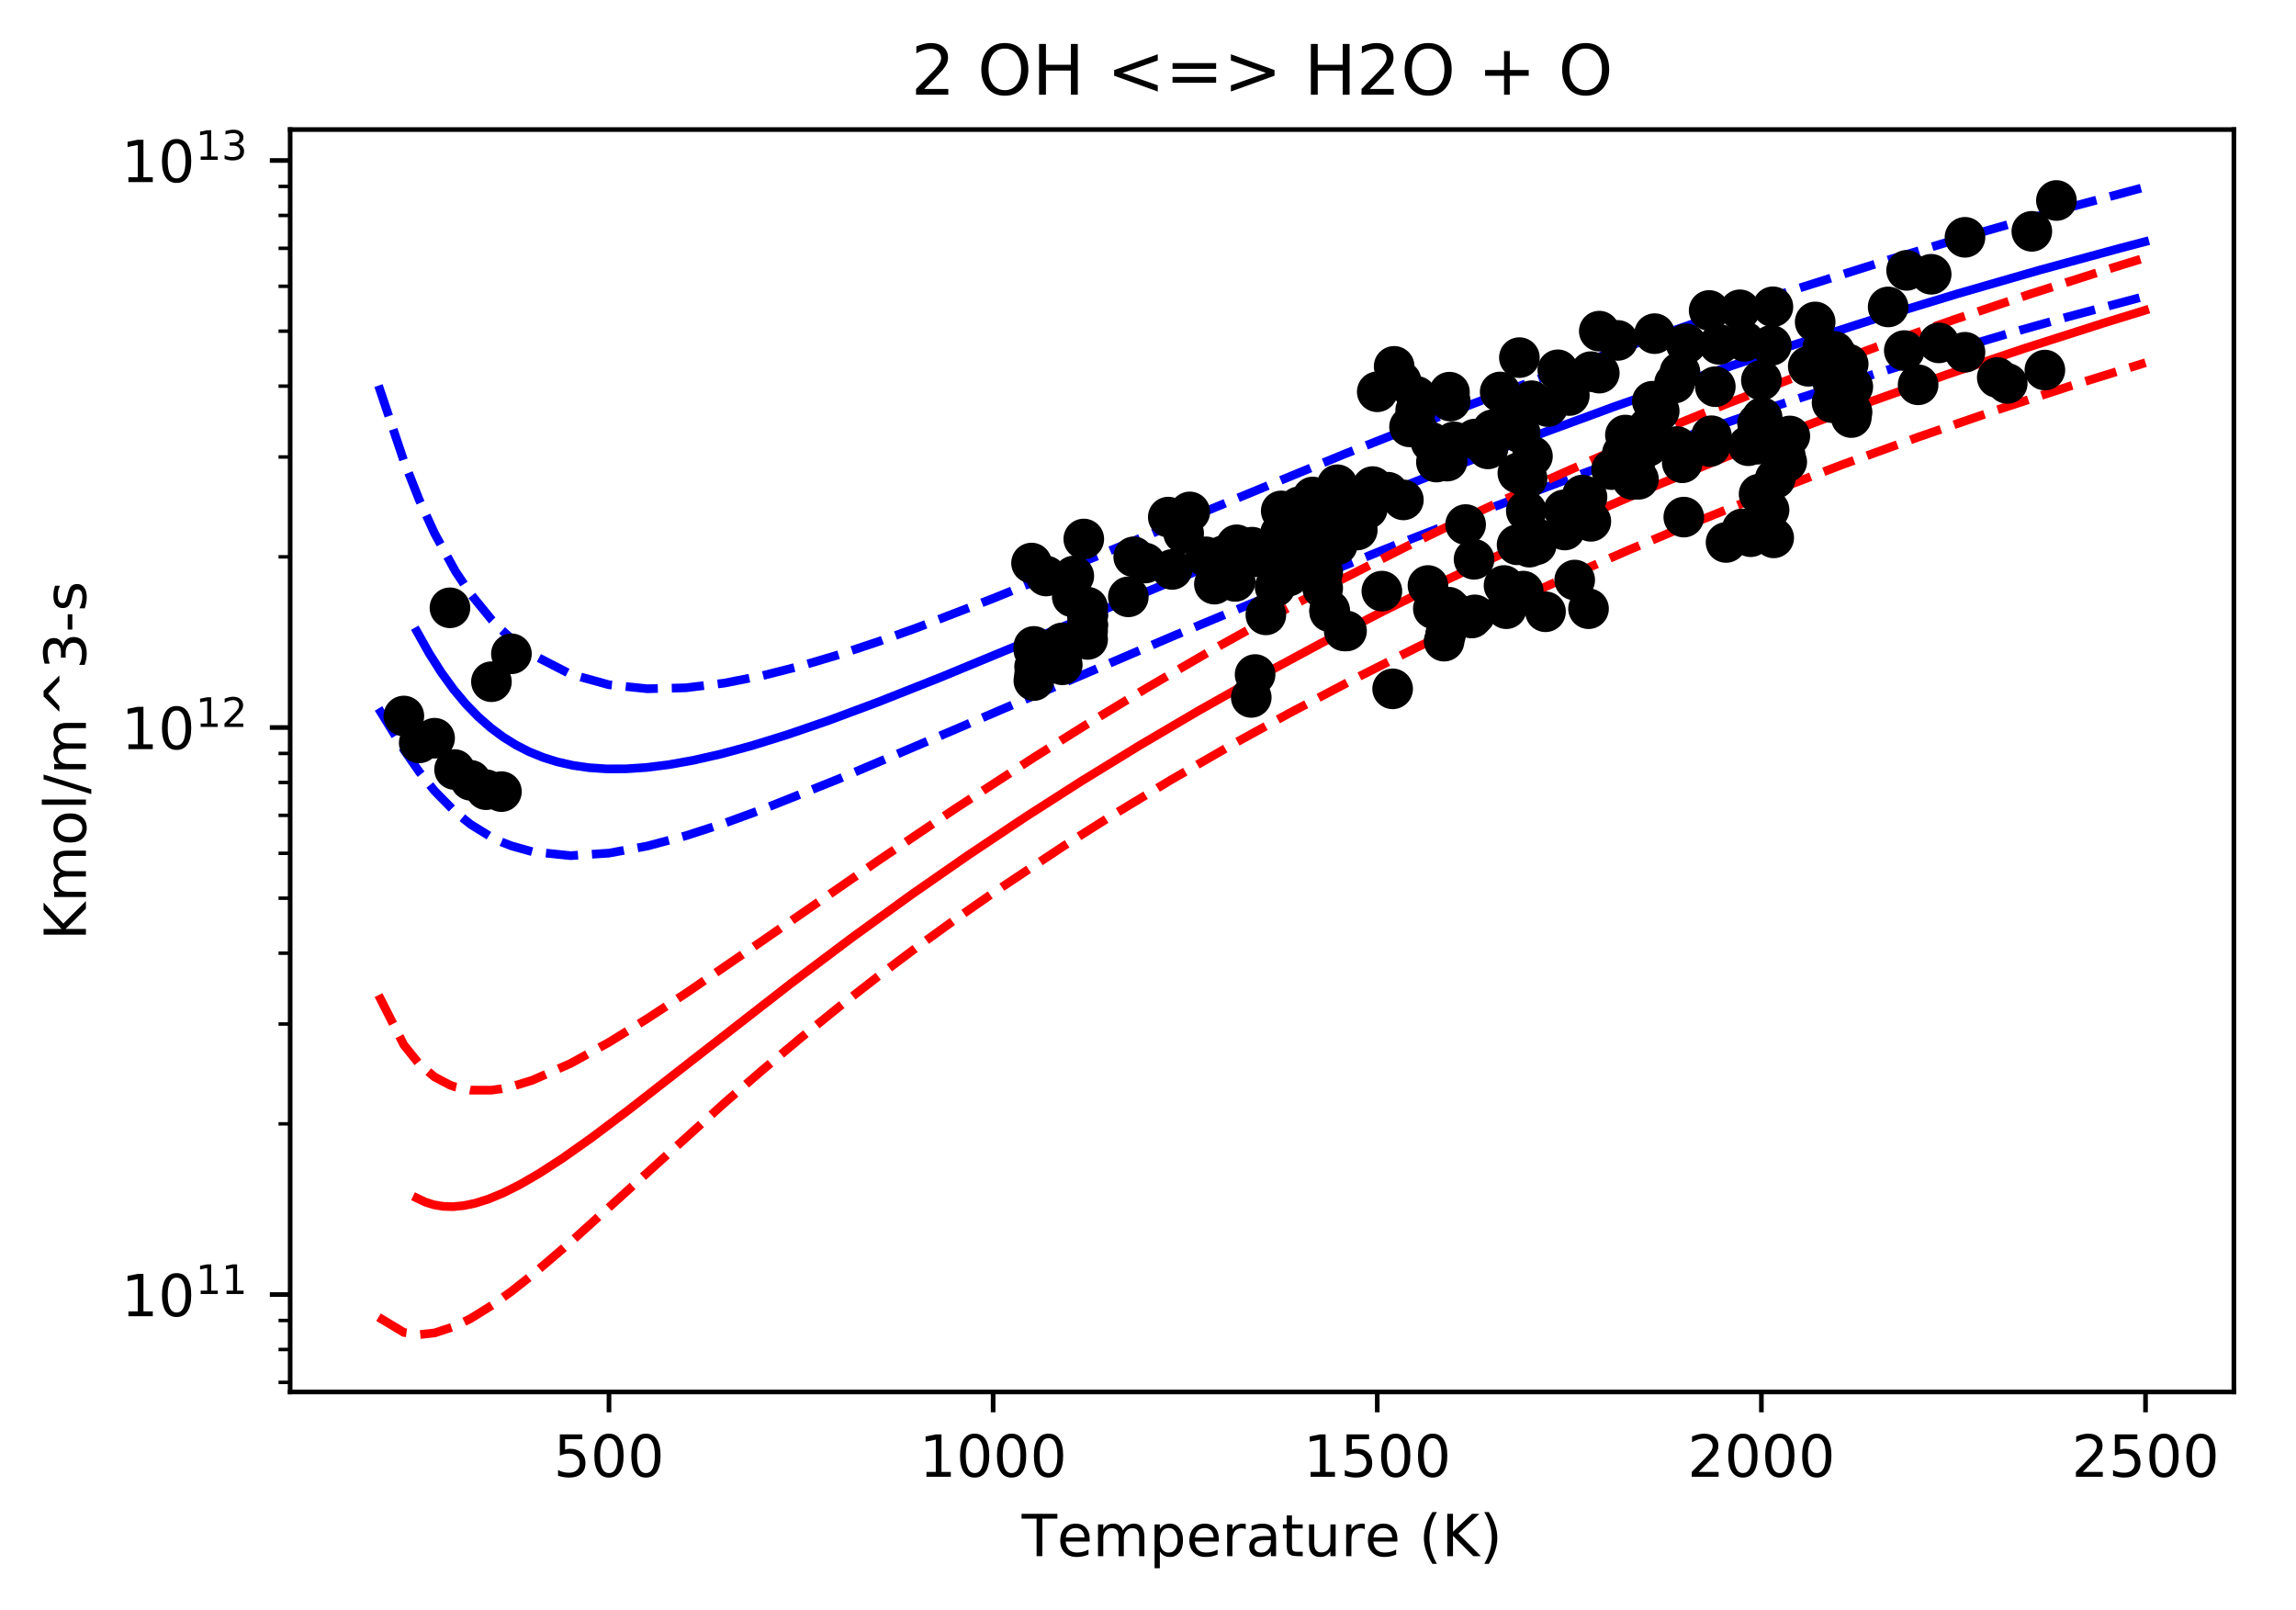 <?xml version="1.0" encoding="utf-8" standalone="no"?>
<!DOCTYPE svg PUBLIC "-//W3C//DTD SVG 1.1//EN"
  "http://www.w3.org/Graphics/SVG/1.1/DTD/svg11.dtd">
<!-- Created with matplotlib (https://matplotlib.org/) -->
<svg height="277.314pt" version="1.1" viewBox="0 0 395.478 277.314" width="395.478pt" xmlns="http://www.w3.org/2000/svg" xmlns:xlink="http://www.w3.org/1999/xlink">
 <defs>
  <style type="text/css">
*{stroke-linecap:butt;stroke-linejoin:round;}
  </style>
 </defs>
 <g id="figure_1">
  <g id="patch_1">
   <path d="M 0 277.314 
L 395.478 277.314 
L 395.478 0 
L 0 0 
z
" style="fill:#ffffff;"/>
  </g>
  <g id="axes_1">
   <g id="patch_2">
    <path d="M 49.978 239.758 
L 384.778 239.758 
L 384.778 22.318 
L 49.978 22.318 
z
" style="fill:#ffffff;"/>
   </g>
   <g id="matplotlib.axis_1">
    <g id="xtick_1">
     <g id="line2d_1">
      <defs>
       <path d="M 0 0 
L 0 3.5 
" id="mbb1dbcbb7f" style="stroke:#000000;stroke-width:0.8;"/>
      </defs>
      <g>
       <use style="stroke:#000000;stroke-width:0.8;" x="104.896" xlink:href="#mbb1dbcbb7f" y="239.758"/>
      </g>
     </g>
     <g id="text_1">
      <!-- 500 -->
      <defs>
       <path d="M 10.797 72.906 
L 49.516 72.906 
L 49.516 64.594 
L 19.828 64.594 
L 19.828 46.734 
Q 21.969 47.469 24.109 47.828 
Q 26.266 48.188 28.422 48.188 
Q 40.625 48.188 47.75 41.5 
Q 54.891 34.812 54.891 23.391 
Q 54.891 11.625 47.562 5.094 
Q 40.234 -1.422 26.906 -1.422 
Q 22.312 -1.422 17.547 -0.641 
Q 12.797 0.141 7.719 1.703 
L 7.719 11.625 
Q 12.109 9.234 16.797 8.062 
Q 21.484 6.891 26.703 6.891 
Q 35.156 6.891 40.078 11.328 
Q 45.016 15.766 45.016 23.391 
Q 45.016 31 40.078 35.438 
Q 35.156 39.891 26.703 39.891 
Q 22.75 39.891 18.812 39.016 
Q 14.891 38.141 10.797 36.281 
z
" id="DejaVuSans-53"/>
       <path d="M 31.781 66.406 
Q 24.172 66.406 20.328 58.906 
Q 16.5 51.422 16.5 36.375 
Q 16.5 21.391 20.328 13.891 
Q 24.172 6.391 31.781 6.391 
Q 39.453 6.391 43.281 13.891 
Q 47.125 21.391 47.125 36.375 
Q 47.125 51.422 43.281 58.906 
Q 39.453 66.406 31.781 66.406 
z
M 31.781 74.219 
Q 44.047 74.219 50.516 64.516 
Q 56.984 54.828 56.984 36.375 
Q 56.984 17.969 50.516 8.266 
Q 44.047 -1.422 31.781 -1.422 
Q 19.531 -1.422 13.062 8.266 
Q 6.594 17.969 6.594 36.375 
Q 6.594 54.828 13.062 64.516 
Q 19.531 74.219 31.781 74.219 
z
" id="DejaVuSans-48"/>
      </defs>
      <g transform="translate(95.352 254.357)scale(0.1 -0.1)">
       <use xlink:href="#DejaVuSans-53"/>
       <use x="63.623" xlink:href="#DejaVuSans-48"/>
       <use x="127.246" xlink:href="#DejaVuSans-48"/>
      </g>
     </g>
    </g>
    <g id="xtick_2">
     <g id="line2d_2">
      <g>
       <use style="stroke:#000000;stroke-width:0.8;" x="171.062" xlink:href="#mbb1dbcbb7f" y="239.758"/>
      </g>
     </g>
     <g id="text_2">
      <!-- 1000 -->
      <defs>
       <path d="M 12.406 8.297 
L 28.516 8.297 
L 28.516 63.922 
L 10.984 60.406 
L 10.984 69.391 
L 28.422 72.906 
L 38.281 72.906 
L 38.281 8.297 
L 54.391 8.297 
L 54.391 0 
L 12.406 0 
z
" id="DejaVuSans-49"/>
      </defs>
      <g transform="translate(158.337 254.357)scale(0.1 -0.1)">
       <use xlink:href="#DejaVuSans-49"/>
       <use x="63.623" xlink:href="#DejaVuSans-48"/>
       <use x="127.246" xlink:href="#DejaVuSans-48"/>
       <use x="190.869" xlink:href="#DejaVuSans-48"/>
      </g>
     </g>
    </g>
    <g id="xtick_3">
     <g id="line2d_3">
      <g>
       <use style="stroke:#000000;stroke-width:0.8;" x="237.228" xlink:href="#mbb1dbcbb7f" y="239.758"/>
      </g>
     </g>
     <g id="text_3">
      <!-- 1500 -->
      <g transform="translate(224.503 254.357)scale(0.1 -0.1)">
       <use xlink:href="#DejaVuSans-49"/>
       <use x="63.623" xlink:href="#DejaVuSans-53"/>
       <use x="127.246" xlink:href="#DejaVuSans-48"/>
       <use x="190.869" xlink:href="#DejaVuSans-48"/>
      </g>
     </g>
    </g>
    <g id="xtick_4">
     <g id="line2d_4">
      <g>
       <use style="stroke:#000000;stroke-width:0.8;" x="303.394" xlink:href="#mbb1dbcbb7f" y="239.758"/>
      </g>
     </g>
     <g id="text_4">
      <!-- 2000 -->
      <defs>
       <path d="M 19.188 8.297 
L 53.609 8.297 
L 53.609 0 
L 7.328 0 
L 7.328 8.297 
Q 12.938 14.109 22.625 23.891 
Q 32.328 33.688 34.812 36.531 
Q 39.547 41.844 41.422 45.531 
Q 43.312 49.219 43.312 52.781 
Q 43.312 58.594 39.234 62.25 
Q 35.156 65.922 28.609 65.922 
Q 23.969 65.922 18.812 64.312 
Q 13.672 62.703 7.812 59.422 
L 7.812 69.391 
Q 13.766 71.781 18.938 73 
Q 24.125 74.219 28.422 74.219 
Q 39.75 74.219 46.484 68.547 
Q 53.219 62.891 53.219 53.422 
Q 53.219 48.922 51.531 44.891 
Q 49.859 40.875 45.406 35.406 
Q 44.188 33.984 37.641 27.219 
Q 31.109 20.453 19.188 8.297 
z
" id="DejaVuSans-50"/>
      </defs>
      <g transform="translate(290.669 254.357)scale(0.1 -0.1)">
       <use xlink:href="#DejaVuSans-50"/>
       <use x="63.623" xlink:href="#DejaVuSans-48"/>
       <use x="127.246" xlink:href="#DejaVuSans-48"/>
       <use x="190.869" xlink:href="#DejaVuSans-48"/>
      </g>
     </g>
    </g>
    <g id="xtick_5">
     <g id="line2d_5">
      <g>
       <use style="stroke:#000000;stroke-width:0.8;" x="369.56" xlink:href="#mbb1dbcbb7f" y="239.758"/>
      </g>
     </g>
     <g id="text_5">
      <!-- 2500 -->
      <g transform="translate(356.835 254.357)scale(0.1 -0.1)">
       <use xlink:href="#DejaVuSans-50"/>
       <use x="63.623" xlink:href="#DejaVuSans-53"/>
       <use x="127.246" xlink:href="#DejaVuSans-48"/>
       <use x="190.869" xlink:href="#DejaVuSans-48"/>
      </g>
     </g>
    </g>
    <g id="text_6">
     <!-- Temperature (K) -->
     <defs>
      <path d="M -0.297 72.906 
L 61.375 72.906 
L 61.375 64.594 
L 35.5 64.594 
L 35.5 0 
L 25.594 0 
L 25.594 64.594 
L -0.297 64.594 
z
" id="DejaVuSans-84"/>
      <path d="M 56.203 29.594 
L 56.203 25.203 
L 14.891 25.203 
Q 15.484 15.922 20.484 11.062 
Q 25.484 6.203 34.422 6.203 
Q 39.594 6.203 44.453 7.469 
Q 49.312 8.734 54.109 11.281 
L 54.109 2.781 
Q 49.266 0.734 44.188 -0.344 
Q 39.109 -1.422 33.891 -1.422 
Q 20.797 -1.422 13.156 6.188 
Q 5.516 13.812 5.516 26.812 
Q 5.516 40.234 12.766 48.109 
Q 20.016 56 32.328 56 
Q 43.359 56 49.781 48.891 
Q 56.203 41.797 56.203 29.594 
z
M 47.219 32.234 
Q 47.125 39.594 43.094 43.984 
Q 39.062 48.391 32.422 48.391 
Q 24.906 48.391 20.391 44.141 
Q 15.875 39.891 15.188 32.172 
z
" id="DejaVuSans-101"/>
      <path d="M 52 44.188 
Q 55.375 50.25 60.062 53.125 
Q 64.75 56 71.094 56 
Q 79.641 56 84.281 50.016 
Q 88.922 44.047 88.922 33.016 
L 88.922 0 
L 79.891 0 
L 79.891 32.719 
Q 79.891 40.578 77.094 44.375 
Q 74.312 48.188 68.609 48.188 
Q 61.625 48.188 57.562 43.547 
Q 53.516 38.922 53.516 30.906 
L 53.516 0 
L 44.484 0 
L 44.484 32.719 
Q 44.484 40.625 41.703 44.406 
Q 38.922 48.188 33.109 48.188 
Q 26.219 48.188 22.156 43.531 
Q 18.109 38.875 18.109 30.906 
L 18.109 0 
L 9.078 0 
L 9.078 54.688 
L 18.109 54.688 
L 18.109 46.188 
Q 21.188 51.219 25.484 53.609 
Q 29.781 56 35.688 56 
Q 41.656 56 45.828 52.969 
Q 50 49.953 52 44.188 
z
" id="DejaVuSans-109"/>
      <path d="M 18.109 8.203 
L 18.109 -20.797 
L 9.078 -20.797 
L 9.078 54.688 
L 18.109 54.688 
L 18.109 46.391 
Q 20.953 51.266 25.266 53.625 
Q 29.594 56 35.594 56 
Q 45.562 56 51.781 48.094 
Q 58.016 40.188 58.016 27.297 
Q 58.016 14.406 51.781 6.484 
Q 45.562 -1.422 35.594 -1.422 
Q 29.594 -1.422 25.266 0.953 
Q 20.953 3.328 18.109 8.203 
z
M 48.688 27.297 
Q 48.688 37.203 44.609 42.844 
Q 40.531 48.484 33.406 48.484 
Q 26.266 48.484 22.188 42.844 
Q 18.109 37.203 18.109 27.297 
Q 18.109 17.391 22.188 11.75 
Q 26.266 6.109 33.406 6.109 
Q 40.531 6.109 44.609 11.75 
Q 48.688 17.391 48.688 27.297 
z
" id="DejaVuSans-112"/>
      <path d="M 41.109 46.297 
Q 39.594 47.172 37.812 47.578 
Q 36.031 48 33.891 48 
Q 26.266 48 22.188 43.047 
Q 18.109 38.094 18.109 28.812 
L 18.109 0 
L 9.078 0 
L 9.078 54.688 
L 18.109 54.688 
L 18.109 46.188 
Q 20.953 51.172 25.484 53.578 
Q 30.031 56 36.531 56 
Q 37.453 56 38.578 55.875 
Q 39.703 55.766 41.062 55.516 
z
" id="DejaVuSans-114"/>
      <path d="M 34.281 27.484 
Q 23.391 27.484 19.188 25 
Q 14.984 22.516 14.984 16.5 
Q 14.984 11.719 18.141 8.906 
Q 21.297 6.109 26.703 6.109 
Q 34.188 6.109 38.703 11.406 
Q 43.219 16.703 43.219 25.484 
L 43.219 27.484 
z
M 52.203 31.203 
L 52.203 0 
L 43.219 0 
L 43.219 8.297 
Q 40.141 3.328 35.547 0.953 
Q 30.953 -1.422 24.312 -1.422 
Q 15.922 -1.422 10.953 3.297 
Q 6 8.016 6 15.922 
Q 6 25.141 12.172 29.828 
Q 18.359 34.516 30.609 34.516 
L 43.219 34.516 
L 43.219 35.406 
Q 43.219 41.609 39.141 45 
Q 35.062 48.391 27.688 48.391 
Q 23 48.391 18.547 47.266 
Q 14.109 46.141 10.016 43.891 
L 10.016 52.203 
Q 14.938 54.109 19.578 55.047 
Q 24.219 56 28.609 56 
Q 40.484 56 46.344 49.844 
Q 52.203 43.703 52.203 31.203 
z
" id="DejaVuSans-97"/>
      <path d="M 18.312 70.219 
L 18.312 54.688 
L 36.812 54.688 
L 36.812 47.703 
L 18.312 47.703 
L 18.312 18.016 
Q 18.312 11.328 20.141 9.422 
Q 21.969 7.516 27.594 7.516 
L 36.812 7.516 
L 36.812 0 
L 27.594 0 
Q 17.188 0 13.234 3.875 
Q 9.281 7.766 9.281 18.016 
L 9.281 47.703 
L 2.688 47.703 
L 2.688 54.688 
L 9.281 54.688 
L 9.281 70.219 
z
" id="DejaVuSans-116"/>
      <path d="M 8.5 21.578 
L 8.5 54.688 
L 17.484 54.688 
L 17.484 21.922 
Q 17.484 14.156 20.5 10.266 
Q 23.531 6.391 29.594 6.391 
Q 36.859 6.391 41.078 11.031 
Q 45.312 15.672 45.312 23.688 
L 45.312 54.688 
L 54.297 54.688 
L 54.297 0 
L 45.312 0 
L 45.312 8.406 
Q 42.047 3.422 37.719 1 
Q 33.406 -1.422 27.688 -1.422 
Q 18.266 -1.422 13.375 4.438 
Q 8.5 10.297 8.5 21.578 
z
M 31.109 56 
z
" id="DejaVuSans-117"/>
      <path id="DejaVuSans-32"/>
      <path d="M 31 75.875 
Q 24.469 64.656 21.281 53.656 
Q 18.109 42.672 18.109 31.391 
Q 18.109 20.125 21.312 9.062 
Q 24.516 -2 31 -13.188 
L 23.188 -13.188 
Q 15.875 -1.703 12.234 9.375 
Q 8.594 20.453 8.594 31.391 
Q 8.594 42.281 12.203 53.312 
Q 15.828 64.359 23.188 75.875 
z
" id="DejaVuSans-40"/>
      <path d="M 9.812 72.906 
L 19.672 72.906 
L 19.672 42.094 
L 52.391 72.906 
L 65.094 72.906 
L 28.906 38.922 
L 67.672 0 
L 54.688 0 
L 19.672 35.109 
L 19.672 0 
L 9.812 0 
z
" id="DejaVuSans-75"/>
      <path d="M 8.016 75.875 
L 15.828 75.875 
Q 23.141 64.359 26.781 53.312 
Q 30.422 42.281 30.422 31.391 
Q 30.422 20.453 26.781 9.375 
Q 23.141 -1.703 15.828 -13.188 
L 8.016 -13.188 
Q 14.5 -2 17.703 9.062 
Q 20.906 20.125 20.906 31.391 
Q 20.906 42.672 17.703 53.656 
Q 14.5 64.656 8.016 75.875 
z
" id="DejaVuSans-41"/>
     </defs>
     <g transform="translate(175.991 268.035)scale(0.1 -0.1)">
      <use xlink:href="#DejaVuSans-84"/>
      <use x="60.818" xlink:href="#DejaVuSans-101"/>
      <use x="122.342" xlink:href="#DejaVuSans-109"/>
      <use x="219.754" xlink:href="#DejaVuSans-112"/>
      <use x="283.23" xlink:href="#DejaVuSans-101"/>
      <use x="344.754" xlink:href="#DejaVuSans-114"/>
      <use x="385.867" xlink:href="#DejaVuSans-97"/>
      <use x="447.146" xlink:href="#DejaVuSans-116"/>
      <use x="486.355" xlink:href="#DejaVuSans-117"/>
      <use x="549.734" xlink:href="#DejaVuSans-114"/>
      <use x="590.816" xlink:href="#DejaVuSans-101"/>
      <use x="652.34" xlink:href="#DejaVuSans-32"/>
      <use x="684.127" xlink:href="#DejaVuSans-40"/>
      <use x="723.141" xlink:href="#DejaVuSans-75"/>
      <use x="788.717" xlink:href="#DejaVuSans-41"/>
     </g>
    </g>
   </g>
   <g id="matplotlib.axis_2">
    <g id="ytick_1">
     <g id="line2d_6">
      <defs>
       <path d="M 0 0 
L -3.5 0 
" id="m9f23dd2a0e" style="stroke:#000000;stroke-width:0.8;"/>
      </defs>
      <g>
       <use style="stroke:#000000;stroke-width:0.8;" x="49.978" xlink:href="#m9f23dd2a0e" y="222.974"/>
      </g>
     </g>
     <g id="text_7">
      <!-- $\mathdefault{10^{11}}$ -->
      <g transform="translate(20.878 226.773)scale(0.1 -0.1)">
       <use transform="translate(0 0.684)" xlink:href="#DejaVuSans-49"/>
       <use transform="translate(63.623 0.684)" xlink:href="#DejaVuSans-48"/>
       <use transform="translate(128.203 38.966)scale(0.7)" xlink:href="#DejaVuSans-49"/>
       <use transform="translate(172.739 38.966)scale(0.7)" xlink:href="#DejaVuSans-49"/>
      </g>
     </g>
    </g>
    <g id="ytick_2">
     <g id="line2d_7">
      <g>
       <use style="stroke:#000000;stroke-width:0.8;" x="49.978" xlink:href="#m9f23dd2a0e" y="125.308"/>
      </g>
     </g>
     <g id="text_8">
      <!-- $\mathdefault{10^{12}}$ -->
      <g transform="translate(20.878 129.107)scale(0.1 -0.1)">
       <use transform="translate(0 0.766)" xlink:href="#DejaVuSans-49"/>
       <use transform="translate(63.623 0.766)" xlink:href="#DejaVuSans-48"/>
       <use transform="translate(128.203 39.047)scale(0.7)" xlink:href="#DejaVuSans-49"/>
       <use transform="translate(172.739 39.047)scale(0.7)" xlink:href="#DejaVuSans-50"/>
      </g>
     </g>
    </g>
    <g id="ytick_3">
     <g id="line2d_8">
      <g>
       <use style="stroke:#000000;stroke-width:0.8;" x="49.978" xlink:href="#m9f23dd2a0e" y="27.642"/>
      </g>
     </g>
     <g id="text_9">
      <!-- $\mathdefault{10^{13}}$ -->
      <defs>
       <path d="M 40.578 39.312 
Q 47.656 37.797 51.625 33 
Q 55.609 28.219 55.609 21.188 
Q 55.609 10.406 48.188 4.484 
Q 40.766 -1.422 27.094 -1.422 
Q 22.516 -1.422 17.656 -0.516 
Q 12.797 0.391 7.625 2.203 
L 7.625 11.719 
Q 11.719 9.328 16.594 8.109 
Q 21.484 6.891 26.812 6.891 
Q 36.078 6.891 40.938 10.547 
Q 45.797 14.203 45.797 21.188 
Q 45.797 27.641 41.281 31.266 
Q 36.766 34.906 28.719 34.906 
L 20.219 34.906 
L 20.219 43.016 
L 29.109 43.016 
Q 36.375 43.016 40.234 45.922 
Q 44.094 48.828 44.094 54.297 
Q 44.094 59.906 40.109 62.906 
Q 36.141 65.922 28.719 65.922 
Q 24.656 65.922 20.016 65.031 
Q 15.375 64.156 9.812 62.312 
L 9.812 71.094 
Q 15.438 72.656 20.344 73.438 
Q 25.25 74.219 29.594 74.219 
Q 40.828 74.219 47.359 69.109 
Q 53.906 64.016 53.906 55.328 
Q 53.906 49.266 50.438 45.094 
Q 46.969 40.922 40.578 39.312 
z
" id="DejaVuSans-51"/>
      </defs>
      <g transform="translate(20.878 31.441)scale(0.1 -0.1)">
       <use transform="translate(0 0.766)" xlink:href="#DejaVuSans-49"/>
       <use transform="translate(63.623 0.766)" xlink:href="#DejaVuSans-48"/>
       <use transform="translate(128.203 39.047)scale(0.7)" xlink:href="#DejaVuSans-49"/>
       <use transform="translate(172.739 39.047)scale(0.7)" xlink:href="#DejaVuSans-51"/>
      </g>
     </g>
    </g>
    <g id="ytick_4">
     <g id="line2d_9">
      <defs>
       <path d="M 0 0 
L -2 0 
" id="m18094c1237" style="stroke:#000000;stroke-width:0.6;"/>
      </defs>
      <g>
       <use style="stroke:#000000;stroke-width:0.6;" x="49.978" xlink:href="#m18094c1237" y="238.102"/>
      </g>
     </g>
    </g>
    <g id="ytick_5">
     <g id="line2d_10">
      <g>
       <use style="stroke:#000000;stroke-width:0.6;" x="49.978" xlink:href="#m18094c1237" y="232.438"/>
      </g>
     </g>
    </g>
    <g id="ytick_6">
     <g id="line2d_11">
      <g>
       <use style="stroke:#000000;stroke-width:0.6;" x="49.978" xlink:href="#m18094c1237" y="227.443"/>
      </g>
     </g>
    </g>
    <g id="ytick_7">
     <g id="line2d_12">
      <g>
       <use style="stroke:#000000;stroke-width:0.6;" x="49.978" xlink:href="#m18094c1237" y="193.573"/>
      </g>
     </g>
    </g>
    <g id="ytick_8">
     <g id="line2d_13">
      <g>
       <use style="stroke:#000000;stroke-width:0.6;" x="49.978" xlink:href="#m18094c1237" y="176.375"/>
      </g>
     </g>
    </g>
    <g id="ytick_9">
     <g id="line2d_14">
      <g>
       <use style="stroke:#000000;stroke-width:0.6;" x="49.978" xlink:href="#m18094c1237" y="164.173"/>
      </g>
     </g>
    </g>
    <g id="ytick_10">
     <g id="line2d_15">
      <g>
       <use style="stroke:#000000;stroke-width:0.6;" x="49.978" xlink:href="#m18094c1237" y="154.708"/>
      </g>
     </g>
    </g>
    <g id="ytick_11">
     <g id="line2d_16">
      <g>
       <use style="stroke:#000000;stroke-width:0.6;" x="49.978" xlink:href="#m18094c1237" y="146.975"/>
      </g>
     </g>
    </g>
    <g id="ytick_12">
     <g id="line2d_17">
      <g>
       <use style="stroke:#000000;stroke-width:0.6;" x="49.978" xlink:href="#m18094c1237" y="140.436"/>
      </g>
     </g>
    </g>
    <g id="ytick_13">
     <g id="line2d_18">
      <g>
       <use style="stroke:#000000;stroke-width:0.6;" x="49.978" xlink:href="#m18094c1237" y="134.772"/>
      </g>
     </g>
    </g>
    <g id="ytick_14">
     <g id="line2d_19">
      <g>
       <use style="stroke:#000000;stroke-width:0.6;" x="49.978" xlink:href="#m18094c1237" y="129.777"/>
      </g>
     </g>
    </g>
    <g id="ytick_15">
     <g id="line2d_20">
      <g>
       <use style="stroke:#000000;stroke-width:0.6;" x="49.978" xlink:href="#m18094c1237" y="95.907"/>
      </g>
     </g>
    </g>
    <g id="ytick_16">
     <g id="line2d_21">
      <g>
       <use style="stroke:#000000;stroke-width:0.6;" x="49.978" xlink:href="#m18094c1237" y="78.709"/>
      </g>
     </g>
    </g>
    <g id="ytick_17">
     <g id="line2d_22">
      <g>
       <use style="stroke:#000000;stroke-width:0.6;" x="49.978" xlink:href="#m18094c1237" y="66.507"/>
      </g>
     </g>
    </g>
    <g id="ytick_18">
     <g id="line2d_23">
      <g>
       <use style="stroke:#000000;stroke-width:0.6;" x="49.978" xlink:href="#m18094c1237" y="57.042"/>
      </g>
     </g>
    </g>
    <g id="ytick_19">
     <g id="line2d_24">
      <g>
       <use style="stroke:#000000;stroke-width:0.6;" x="49.978" xlink:href="#m18094c1237" y="49.309"/>
      </g>
     </g>
    </g>
    <g id="ytick_20">
     <g id="line2d_25">
      <g>
       <use style="stroke:#000000;stroke-width:0.6;" x="49.978" xlink:href="#m18094c1237" y="42.77"/>
      </g>
     </g>
    </g>
    <g id="ytick_21">
     <g id="line2d_26">
      <g>
       <use style="stroke:#000000;stroke-width:0.6;" x="49.978" xlink:href="#m18094c1237" y="37.106"/>
      </g>
     </g>
    </g>
    <g id="ytick_22">
     <g id="line2d_27">
      <g>
       <use style="stroke:#000000;stroke-width:0.6;" x="49.978" xlink:href="#m18094c1237" y="32.111"/>
      </g>
     </g>
    </g>
    <g id="text_10">
     <!-- Kmol/m^3-s -->
     <defs>
      <path d="M 30.609 48.391 
Q 23.391 48.391 19.188 42.75 
Q 14.984 37.109 14.984 27.297 
Q 14.984 17.484 19.156 11.844 
Q 23.344 6.203 30.609 6.203 
Q 37.797 6.203 41.984 11.859 
Q 46.188 17.531 46.188 27.297 
Q 46.188 37.016 41.984 42.703 
Q 37.797 48.391 30.609 48.391 
z
M 30.609 56 
Q 42.328 56 49.016 48.375 
Q 55.719 40.766 55.719 27.297 
Q 55.719 13.875 49.016 6.219 
Q 42.328 -1.422 30.609 -1.422 
Q 18.844 -1.422 12.172 6.219 
Q 5.516 13.875 5.516 27.297 
Q 5.516 40.766 12.172 48.375 
Q 18.844 56 30.609 56 
z
" id="DejaVuSans-111"/>
      <path d="M 9.422 75.984 
L 18.406 75.984 
L 18.406 0 
L 9.422 0 
z
" id="DejaVuSans-108"/>
      <path d="M 25.391 72.906 
L 33.688 72.906 
L 8.297 -9.281 
L 0 -9.281 
z
" id="DejaVuSans-47"/>
      <path d="M 46.688 72.906 
L 73.188 45.703 
L 63.375 45.703 
L 41.891 64.984 
L 20.406 45.703 
L 10.594 45.703 
L 37.109 72.906 
z
" id="DejaVuSans-94"/>
      <path d="M 4.891 31.391 
L 31.203 31.391 
L 31.203 23.391 
L 4.891 23.391 
z
" id="DejaVuSans-45"/>
      <path d="M 44.281 53.078 
L 44.281 44.578 
Q 40.484 46.531 36.375 47.5 
Q 32.281 48.484 27.875 48.484 
Q 21.188 48.484 17.844 46.438 
Q 14.5 44.391 14.5 40.281 
Q 14.5 37.156 16.891 35.375 
Q 19.281 33.594 26.516 31.984 
L 29.594 31.297 
Q 39.156 29.25 43.188 25.516 
Q 47.219 21.781 47.219 15.094 
Q 47.219 7.469 41.188 3.016 
Q 35.156 -1.422 24.609 -1.422 
Q 20.219 -1.422 15.453 -0.562 
Q 10.688 0.297 5.422 2 
L 5.422 11.281 
Q 10.406 8.688 15.234 7.391 
Q 20.062 6.109 24.812 6.109 
Q 31.156 6.109 34.562 8.281 
Q 37.984 10.453 37.984 14.406 
Q 37.984 18.062 35.516 20.016 
Q 33.062 21.969 24.703 23.781 
L 21.578 24.516 
Q 13.234 26.266 9.516 29.906 
Q 5.812 33.547 5.812 39.891 
Q 5.812 47.609 11.281 51.797 
Q 16.75 56 26.812 56 
Q 31.781 56 36.172 55.266 
Q 40.578 54.547 44.281 53.078 
z
" id="DejaVuSans-115"/>
     </defs>
     <g transform="translate(14.798 161.97)rotate(-90)scale(0.1 -0.1)">
      <use xlink:href="#DejaVuSans-75"/>
      <use x="65.576" xlink:href="#DejaVuSans-109"/>
      <use x="162.988" xlink:href="#DejaVuSans-111"/>
      <use x="224.17" xlink:href="#DejaVuSans-108"/>
      <use x="251.953" xlink:href="#DejaVuSans-47"/>
      <use x="285.645" xlink:href="#DejaVuSans-109"/>
      <use x="383.057" xlink:href="#DejaVuSans-94"/>
      <use x="466.846" xlink:href="#DejaVuSans-51"/>
      <use x="530.469" xlink:href="#DejaVuSans-45"/>
      <use x="566.553" xlink:href="#DejaVuSans-115"/>
     </g>
    </g>
   </g>
   <g id="line2d_28">
    <path clip-path="url(#p05dc1c57be)" d="M 71.813 108.769 
L 73.93 112.545 
L 76.048 115.875 
L 78.165 118.785 
L 80.282 121.31 
L 82.399 123.485 
L 84.517 125.346 
L 86.634 126.924 
L 88.884 128.326 
L 91.133 129.475 
L 93.515 130.447 
L 96.03 131.233 
L 98.676 131.828 
L 101.455 132.227 
L 104.499 132.435 
L 107.807 132.428 
L 111.38 132.189 
L 115.218 131.707 
L 119.452 130.95 
L 124.216 129.866 
L 129.51 128.432 
L 135.597 126.546 
L 142.743 124.091 
L 151.212 120.936 
L 161.931 116.695 
L 177.017 110.465 
L 228.494 89.039 
L 246.094 82.045 
L 262.503 75.762 
L 278.119 70.019 
L 293.337 64.657 
L 308.158 59.669 
L 322.847 54.959 
L 337.271 50.568 
L 351.43 46.488 
L 365.458 42.676 
L 369.428 41.639 
L 369.428 41.639 
" style="fill:none;stroke:#0000ff;stroke-linecap:square;stroke-width:1.5;"/>
   </g>
   <g id="line2d_29">
    <path clip-path="url(#p05dc1c57be)" d="M 65.196 66.412 
L 69.563 79.395 
L 72.21 86.092 
L 74.857 91.876 
L 78.43 98.37 
L 81.076 102.329 
L 84.649 106.703 
L 86.369 108.465 
L 88.09 110.031 
L 91.663 112.73 
L 98.279 116.125 
L 104.896 117.949 
L 111.513 118.633 
L 118.129 118.468 
L 124.746 117.664 
L 131.362 116.369 
L 137.979 114.696 
L 144.596 112.73 
L 151.212 110.537 
L 157.829 108.17 
L 171.062 103.076 
L 187.339 96.441 
L 187.339 96.441 
L 231.538 78.223 
L 248.741 71.436 
L 264.621 65.408 
L 280.633 59.583 
L 295.454 54.428 
L 310.011 49.592 
L 325.229 44.78 
L 338.462 40.8 
L 338.462 40.8 
L 354.209 36.313 
L 369.56 32.202 
L 369.56 32.202 
" style="fill:none;stroke:#0000ff;stroke-dasharray:5.55,2.4;stroke-dashoffset:0;stroke-width:1.5;"/>
   </g>
   <g id="line2d_30">
    <path clip-path="url(#p05dc1c57be)" d="M 65.196 122.021 
L 69.563 129.113 
L 72.21 132.932 
L 74.857 136.235 
L 78.43 139.872 
L 81.076 142.001 
L 84.649 144.202 
L 86.369 145.018 
L 88.09 145.692 
L 91.663 146.693 
L 98.279 147.38 
L 104.896 146.943 
L 111.513 145.72 
L 118.129 143.95 
L 124.746 141.802 
L 131.362 139.394 
L 144.596 134.111 
L 164.445 125.672 
L 201.895 109.629 
L 222.01 101.269 
L 240.139 93.969 
L 257.078 87.384 
L 257.078 87.384 
L 273.619 81.196 
L 288.837 75.734 
L 303.526 70.686 
L 318.347 65.828 
L 332.639 61.377 
L 345.74 57.507 
L 356.327 54.532 
L 369.56 51.009 
L 369.56 51.009 
" style="fill:none;stroke:#0000ff;stroke-dasharray:5.55,2.4;stroke-dashoffset:0;stroke-width:1.5;"/>
   </g>
   <g id="line2d_31">
    <path clip-path="url(#p05dc1c57be)" d="M 71.813 206.359 
L 73.269 207.053 
L 74.724 207.512 
L 76.312 207.78 
L 78.033 207.835 
L 79.885 207.66 
L 81.87 207.244 
L 84.12 206.535 
L 86.634 205.498 
L 89.545 204.04 
L 92.854 202.123 
L 96.824 199.552 
L 101.72 196.099 
L 108.204 191.233 
L 119.055 182.767 
L 136.259 169.38 
L 146.977 161.333 
L 157.035 154.061 
L 166.827 147.256 
L 176.62 140.723 
L 186.412 134.456 
L 196.337 128.366 
L 206.527 122.375 
L 216.849 116.563 
L 227.435 110.855 
L 238.287 105.255 
L 249.402 99.768 
L 260.783 94.397 
L 272.561 89.086 
L 284.603 83.902 
L 296.91 78.848 
L 309.481 73.926 
L 322.317 69.138 
L 335.418 64.489 
L 348.784 59.982 
L 362.414 55.62 
L 369.428 53.464 
L 369.428 53.464 
" style="fill:none;stroke:#ff0000;stroke-linecap:square;stroke-width:1.5;"/>
   </g>
   <g id="line2d_32">
    <path clip-path="url(#p05dc1c57be)" d="M 65.196 171.396 
L 69.563 179.984 
L 72.21 183.272 
L 74.857 185.498 
L 77.503 186.893 
L 78.43 187.219 
L 81.076 187.768 
L 84.649 187.772 
L 86.369 187.535 
L 88.09 187.17 
L 91.663 186.076 
L 98.279 183.171 
L 104.896 179.525 
L 111.513 175.436 
L 118.129 171.086 
L 131.362 162.014 
L 151.212 148.276 
L 164.445 139.347 
L 178.208 130.392 
L 178.208 130.392 
L 187.339 124.667 
L 187.339 124.667 
L 197.528 118.495 
L 209.174 111.728 
L 220.686 105.337 
L 231.538 99.58 
L 241.727 94.399 
L 252.446 89.177 
L 264.224 83.694 
L 275.472 78.694 
L 275.472 78.694 
L 285.794 74.298 
L 297.307 69.6 
L 310.011 64.653 
L 323.244 59.749 
L 336.477 55.084 
L 349.975 50.557 
L 362.943 46.415 
L 369.56 44.376 
L 369.56 44.376 
" style="fill:none;stroke:#ff0000;stroke-dasharray:5.55,2.4;stroke-dashoffset:0;stroke-width:1.5;"/>
   </g>
   <g id="line2d_33">
    <path clip-path="url(#p05dc1c57be)" d="M 65.196 226.872 
L 69.563 229.5 
L 72.21 229.874 
L 74.857 229.588 
L 78.43 228.413 
L 81.076 227.104 
L 85.046 224.631 
L 88.09 222.43 
L 91.663 219.605 
L 98.279 213.934 
L 124.746 190.011 
L 131.362 184.276 
L 137.979 178.724 
L 144.596 173.364 
L 151.212 168.198 
L 157.829 163.221 
L 164.445 158.425 
L 171.062 153.8 
L 183.104 145.789 
L 183.104 145.789 
L 190.912 140.851 
L 201.895 134.211 
L 212.747 127.972 
L 222.01 122.876 
L 233.39 116.881 
L 243.977 111.547 
L 243.977 111.547 
L 256.284 105.622 
L 268.326 100.091 
L 280.633 94.696 
L 290.425 90.58 
L 304.717 84.841 
L 317.289 80.046 
L 330.39 75.291 
L 344.02 70.597 
L 356.327 66.575 
L 369.56 62.472 
L 369.56 62.472 
" style="fill:none;stroke:#ff0000;stroke-dasharray:5.55,2.4;stroke-dashoffset:0;stroke-width:1.5;"/>
   </g>
   <g id="line2d_34">
    <defs>
     <path d="M 0 3 
C 0.796 3 1.559 2.684 2.121 2.121 
C 2.684 1.559 3 0.796 3 0 
C 3 -0.796 2.684 -1.559 2.121 -2.121 
C 1.559 -2.684 0.796 -3 0 -3 
C -0.796 -3 -1.559 -2.684 -2.121 -2.121 
C -2.684 -1.559 -3 -0.796 -3 0 
C -3 0.796 -2.684 1.559 -2.121 2.121 
C -1.559 2.684 -0.796 3 0 3 
z
" id="m04cc0797b8" style="stroke:#000000;"/>
    </defs>
    <g clip-path="url(#p05dc1c57be)">
     <use style="stroke:#000000;" x="86.369" xlink:href="#m04cc0797b8" y="136.349"/>
     <use style="stroke:#000000;" x="83.723" xlink:href="#m04cc0797b8" y="136.019"/>
     <use style="stroke:#000000;" x="81.076" xlink:href="#m04cc0797b8" y="134.406"/>
     <use style="stroke:#000000;" x="78.297" xlink:href="#m04cc0797b8" y="132.548"/>
     <use style="stroke:#000000;" x="74.857" xlink:href="#m04cc0797b8" y="127.15"/>
     <use style="stroke:#000000;" x="72.21" xlink:href="#m04cc0797b8" y="127.958"/>
     <use style="stroke:#000000;" x="69.563" xlink:href="#m04cc0797b8" y="123.326"/>
     <use style="stroke:#000000;" x="177.679" xlink:href="#m04cc0797b8" y="96.981"/>
     <use style="stroke:#000000;" x="180.193" xlink:href="#m04cc0797b8" y="99.214"/>
     <use style="stroke:#000000;" x="184.692" xlink:href="#m04cc0797b8" y="102.801"/>
     <use style="stroke:#000000;" x="184.957" xlink:href="#m04cc0797b8" y="99.214"/>
     <use style="stroke:#000000;" x="186.677" xlink:href="#m04cc0797b8" y="92.84"/>
     <use style="stroke:#000000;" x="195.279" xlink:href="#m04cc0797b8" y="95.907"/>
     <use style="stroke:#000000;" x="197.264" xlink:href="#m04cc0797b8" y="96.981"/>
     <use style="stroke:#000000;" x="201.234" xlink:href="#m04cc0797b8" y="89.067"/>
     <use style="stroke:#000000;" x="203.88" xlink:href="#m04cc0797b8" y="91.865"/>
     <use style="stroke:#000000;" x="204.939" xlink:href="#m04cc0797b8" y="88.174"/>
     <use style="stroke:#000000;" x="210.762" xlink:href="#m04cc0797b8" y="95.696"/>
     <use style="stroke:#000000;" x="223.73" xlink:href="#m04cc0797b8" y="87.299"/>
     <use style="stroke:#000000;" x="226.112" xlink:href="#m04cc0797b8" y="85.602"/>
     <use style="stroke:#000000;" x="236.434" xlink:href="#m04cc0797b8" y="83.811"/>
     <use style="stroke:#000000;" x="249.27" xlink:href="#m04cc0797b8" y="79.422"/>
     <use style="stroke:#000000;" x="249.402" xlink:href="#m04cc0797b8" y="77.318"/>
     <use style="stroke:#000000;" x="256.284" xlink:href="#m04cc0797b8" y="77.318"/>
     <use style="stroke:#000000;" x="257.078" xlink:href="#m04cc0797b8" y="74.029"/>
     <use style="stroke:#000000;" x="261.577" xlink:href="#m04cc0797b8" y="70.391"/>
     <use style="stroke:#000000;" x="270.311" xlink:href="#m04cc0797b8" y="68.128"/>
     <use style="stroke:#000000;" x="285" xlink:href="#m04cc0797b8" y="57.468"/>
     <use style="stroke:#000000;" x="290.425" xlink:href="#m04cc0797b8" y="59.218"/>
     <use style="stroke:#000000;" x="305.114" xlink:href="#m04cc0797b8" y="59.486"/>
     <use style="stroke:#000000;" x="328.405" xlink:href="#m04cc0797b8" y="46.571"/>
     <use style="stroke:#000000;" x="338.462" xlink:href="#m04cc0797b8" y="40.874"/>
     <use style="stroke:#000000;" x="349.975" xlink:href="#m04cc0797b8" y="39.844"/>
     <use style="stroke:#000000;" x="354.209" xlink:href="#m04cc0797b8" y="34.535"/>
     <use style="stroke:#000000;" x="194.352" xlink:href="#m04cc0797b8" y="102.801"/>
     <use style="stroke:#000000;" x="201.895" xlink:href="#m04cc0797b8" y="98.083"/>
     <use style="stroke:#000000;" x="216.584" xlink:href="#m04cc0797b8" y="95.907"/>
     <use style="stroke:#000000;" x="207.718" xlink:href="#m04cc0797b8" y="95.907"/>
     <use style="stroke:#000000;" x="213.011" xlink:href="#m04cc0797b8" y="93.838"/>
     <use style="stroke:#000000;" x="220.554" xlink:href="#m04cc0797b8" y="91.865"/>
     <use style="stroke:#000000;" x="223.73" xlink:href="#m04cc0797b8" y="89.979"/>
     <use style="stroke:#000000;" x="227.171" xlink:href="#m04cc0797b8" y="91.865"/>
     <use style="stroke:#000000;" x="187.339" xlink:href="#m04cc0797b8" y="106.175"/>
     <use style="stroke:#000000;" x="187.339" xlink:href="#m04cc0797b8" y="108.679"/>
     <use style="stroke:#000000;" x="187.339" xlink:href="#m04cc0797b8" y="110.137"/>
     <use style="stroke:#000000;" x="187.339" xlink:href="#m04cc0797b8" y="105.906"/>
     <use style="stroke:#000000;" x="187.339" xlink:href="#m04cc0797b8" y="104.584"/>
     <use style="stroke:#000000;" x="187.339" xlink:href="#m04cc0797b8" y="107.828"/>
     <use style="stroke:#000000;" x="187.339" xlink:href="#m04cc0797b8" y="107.548"/>
     <use style="stroke:#000000;" x="187.339" xlink:href="#m04cc0797b8" y="107.548"/>
     <use style="stroke:#000000;" x="187.339" xlink:href="#m04cc0797b8" y="105.906"/>
     <use style="stroke:#000000;" x="182.972" xlink:href="#m04cc0797b8" y="112.265"/>
     <use style="stroke:#000000;" x="183.104" xlink:href="#m04cc0797b8" y="111.955"/>
     <use style="stroke:#000000;" x="182.972" xlink:href="#m04cc0797b8" y="112.265"/>
     <use style="stroke:#000000;" x="182.972" xlink:href="#m04cc0797b8" y="114.507"/>
     <use style="stroke:#000000;" x="182.972" xlink:href="#m04cc0797b8" y="110.734"/>
     <use style="stroke:#000000;" x="182.972" xlink:href="#m04cc0797b8" y="112.265"/>
     <use style="stroke:#000000;" x="183.104" xlink:href="#m04cc0797b8" y="111.34"/>
     <use style="stroke:#000000;" x="178.208" xlink:href="#m04cc0797b8" y="114.837"/>
     <use style="stroke:#000000;" x="178.208" xlink:href="#m04cc0797b8" y="116.184"/>
     <use style="stroke:#000000;" x="178.076" xlink:href="#m04cc0797b8" y="111.34"/>
     <use style="stroke:#000000;" x="178.076" xlink:href="#m04cc0797b8" y="117.222"/>
     <use style="stroke:#000000;" x="178.076" xlink:href="#m04cc0797b8" y="111.955"/>
     <use style="stroke:#000000;" x="252.446" xlink:href="#m04cc0797b8" y="90.35"/>
     <use style="stroke:#000000;" x="261.445" xlink:href="#m04cc0797b8" y="81.484"/>
     <use style="stroke:#000000;" x="282.618" xlink:href="#m04cc0797b8" y="75.445"/>
     <use style="stroke:#000000;" x="290.028" xlink:href="#m04cc0797b8" y="89.067"/>
     <use style="stroke:#000000;" x="294.528" xlink:href="#m04cc0797b8" y="76.91"/>
     <use style="stroke:#000000;" x="294.792" xlink:href="#m04cc0797b8" y="75.054"/>
     <use style="stroke:#000000;" x="297.307" xlink:href="#m04cc0797b8" y="93.436"/>
     <use style="stroke:#000000;" x="301.144" xlink:href="#m04cc0797b8" y="76.774"/>
     <use style="stroke:#000000;" x="302.997" xlink:href="#m04cc0797b8" y="85.106"/>
     <use style="stroke:#000000;" x="303.526" xlink:href="#m04cc0797b8" y="71.929"/>
     <use style="stroke:#000000;" x="307.496" xlink:href="#m04cc0797b8" y="78.427"/>
     <use style="stroke:#000000;" x="307.761" xlink:href="#m04cc0797b8" y="79.566"/>
     <use style="stroke:#000000;" x="241.727" xlink:href="#m04cc0797b8" y="86.104"/>
     <use style="stroke:#000000;" x="254.034" xlink:href="#m04cc0797b8" y="105.906"/>
     <use style="stroke:#000000;" x="262.371" xlink:href="#m04cc0797b8" y="101.814"/>
     <use style="stroke:#000000;" x="262.9" xlink:href="#m04cc0797b8" y="87.998"/>
     <use style="stroke:#000000;" x="269.517" xlink:href="#m04cc0797b8" y="91.29"/>
     <use style="stroke:#000000;" x="273.619" xlink:href="#m04cc0797b8" y="104.845"/>
     <use style="stroke:#000000;" x="283.809" xlink:href="#m04cc0797b8" y="76.91"/>
     <use style="stroke:#000000;" x="288.44" xlink:href="#m04cc0797b8" y="65.98"/>
     <use style="stroke:#000000;" x="289.764" xlink:href="#m04cc0797b8" y="79.711"/>
     <use style="stroke:#000000;" x="300.086" xlink:href="#m04cc0797b8" y="91.1"/>
     <use style="stroke:#000000;" x="302.732" xlink:href="#m04cc0797b8" y="76.505"/>
     <use style="stroke:#000000;" x="304.717" xlink:href="#m04cc0797b8" y="87.822"/>
     <use style="stroke:#000000;" x="253.505" xlink:href="#m04cc0797b8" y="106.446"/>
     <use style="stroke:#000000;" x="271.237" xlink:href="#m04cc0797b8" y="99.907"/>
     <use style="stroke:#000000;" x="288.837" xlink:href="#m04cc0797b8" y="76.91"/>
     <use style="stroke:#000000;" x="305.511" xlink:href="#m04cc0797b8" y="92.643"/>
     <use style="stroke:#000000;" x="263.43" xlink:href="#m04cc0797b8" y="94.244"/>
     <use style="stroke:#000000;" x="264.224" xlink:href="#m04cc0797b8" y="92.447"/>
     <use style="stroke:#000000;" x="269.385" xlink:href="#m04cc0797b8" y="87.822"/>
     <use style="stroke:#000000;" x="272.561" xlink:href="#m04cc0797b8" y="85.271"/>
     <use style="stroke:#000000;" x="273.355" xlink:href="#m04cc0797b8" y="85.602"/>
     <use style="stroke:#000000;" x="274.016" xlink:href="#m04cc0797b8" y="89.795"/>
     <use style="stroke:#000000;" x="277.589" xlink:href="#m04cc0797b8" y="80.885"/>
     <use style="stroke:#000000;" x="280.633" xlink:href="#m04cc0797b8" y="77.182"/>
     <use style="stroke:#000000;" x="281.559" xlink:href="#m04cc0797b8" y="79.856"/>
     <use style="stroke:#000000;" x="282.221" xlink:href="#m04cc0797b8" y="82.554"/>
     <use style="stroke:#000000;" x="284.073" xlink:href="#m04cc0797b8" y="76.238"/>
     <use style="stroke:#000000;" x="301.541" xlink:href="#m04cc0797b8" y="92.447"/>
     <use style="stroke:#000000;" x="246.888" xlink:href="#m04cc0797b8" y="104.845"/>
     <use style="stroke:#000000;" x="248.741" xlink:href="#m04cc0797b8" y="110.434"/>
     <use style="stroke:#000000;" x="249.005" xlink:href="#m04cc0797b8" y="105.638"/>
     <use style="stroke:#000000;" x="253.902" xlink:href="#m04cc0797b8" y="96.334"/>
     <use style="stroke:#000000;" x="259.063" xlink:href="#m04cc0797b8" y="100.85"/>
     <use style="stroke:#000000;" x="261.312" xlink:href="#m04cc0797b8" y="93.838"/>
     <use style="stroke:#000000;" x="264.621" xlink:href="#m04cc0797b8" y="93.838"/>
     <use style="stroke:#000000;" x="215.658" xlink:href="#m04cc0797b8" y="94.244"/>
     <use style="stroke:#000000;" x="221.083" xlink:href="#m04cc0797b8" y="96.12"/>
     <use style="stroke:#000000;" x="226.112" xlink:href="#m04cc0797b8" y="94.04"/>
     <use style="stroke:#000000;" x="230.347" xlink:href="#m04cc0797b8" y="93.838"/>
     <use style="stroke:#000000;" x="231.141" xlink:href="#m04cc0797b8" y="89.795"/>
     <use style="stroke:#000000;" x="233.258" xlink:href="#m04cc0797b8" y="90.35"/>
     <use style="stroke:#000000;" x="233.39" xlink:href="#m04cc0797b8" y="88.707"/>
     <use style="stroke:#000000;" x="233.787" xlink:href="#m04cc0797b8" y="91.29"/>
     <use style="stroke:#000000;" x="235.508" xlink:href="#m04cc0797b8" y="87.647"/>
     <use style="stroke:#000000;" x="245.962" xlink:href="#m04cc0797b8" y="100.85"/>
     <use style="stroke:#000000;" x="249.535" xlink:href="#m04cc0797b8" y="104.584"/>
     <use style="stroke:#000000;" x="250.064" xlink:href="#m04cc0797b8" y="105.108"/>
     <use style="stroke:#000000;" x="259.46" xlink:href="#m04cc0797b8" y="104.845"/>
     <use style="stroke:#000000;" x="266.209" xlink:href="#m04cc0797b8" y="105.372"/>
     <use style="stroke:#000000;" x="228.494" xlink:href="#m04cc0797b8" y="91.1"/>
     <use style="stroke:#000000;" x="209.174" xlink:href="#m04cc0797b8" y="100.612"/>
     <use style="stroke:#000000;" x="212.747" xlink:href="#m04cc0797b8" y="100.141"/>
     <use style="stroke:#000000;" x="215.525" xlink:href="#m04cc0797b8" y="120.124"/>
     <use style="stroke:#000000;" x="216.187" xlink:href="#m04cc0797b8" y="116.184"/>
     <use style="stroke:#000000;" x="218.04" xlink:href="#m04cc0797b8" y="105.906"/>
     <use style="stroke:#000000;" x="219.628" xlink:href="#m04cc0797b8" y="101.089"/>
     <use style="stroke:#000000;" x="226.112" xlink:href="#m04cc0797b8" y="88.707"/>
     <use style="stroke:#000000;" x="227.832" xlink:href="#m04cc0797b8" y="98.532"/>
     <use style="stroke:#000000;" x="229.023" xlink:href="#m04cc0797b8" y="105.108"/>
     <use style="stroke:#000000;" x="230.347" xlink:href="#m04cc0797b8" y="83.493"/>
     <use style="stroke:#000000;" x="239.081" xlink:href="#m04cc0797b8" y="84.779"/>
     <use style="stroke:#000000;" x="220.686" xlink:href="#m04cc0797b8" y="87.998"/>
     <use style="stroke:#000000;" x="231.405" xlink:href="#m04cc0797b8" y="86.273"/>
     <use style="stroke:#000000;" x="238.022" xlink:href="#m04cc0797b8" y="101.814"/>
     <use style="stroke:#000000;" x="239.875" xlink:href="#m04cc0797b8" y="118.648"/>
     <use style="stroke:#000000;" x="249.005" xlink:href="#m04cc0797b8" y="109.256"/>
     <use style="stroke:#000000;" x="222.01" xlink:href="#m04cc0797b8" y="99.214"/>
     <use style="stroke:#000000;" x="227.832" xlink:href="#m04cc0797b8" y="101.329"/>
     <use style="stroke:#000000;" x="229.023" xlink:href="#m04cc0797b8" y="105.372"/>
     <use style="stroke:#000000;" x="231.538" xlink:href="#m04cc0797b8" y="108.679"/>
     <use style="stroke:#000000;" x="231.935" xlink:href="#m04cc0797b8" y="108.679"/>
     <use style="stroke:#000000;" x="247.417" xlink:href="#m04cc0797b8" y="79.586"/>
     <use style="stroke:#000000;" x="237.228" xlink:href="#m04cc0797b8" y="67.482"/>
     <use style="stroke:#000000;" x="243.977" xlink:href="#m04cc0797b8" y="73.662"/>
     <use style="stroke:#000000;" x="263.959" xlink:href="#m04cc0797b8" y="78.585"/>
     <use style="stroke:#000000;" x="243.845" xlink:href="#m04cc0797b8" y="70.669"/>
     <use style="stroke:#000000;" x="241.33" xlink:href="#m04cc0797b8" y="65.644"/>
     <use style="stroke:#000000;" x="240.139" xlink:href="#m04cc0797b8" y="63.103"/>
     <use style="stroke:#000000;" x="242.786" xlink:href="#m04cc0797b8" y="73.521"/>
     <use style="stroke:#000000;" x="263.033" xlink:href="#m04cc0797b8" y="82.399"/>
     <use style="stroke:#000000;" x="258.401" xlink:href="#m04cc0797b8" y="67.512"/>
     <use style="stroke:#000000;" x="263.827" xlink:href="#m04cc0797b8" y="69.023"/>
     <use style="stroke:#000000;" x="261.709" xlink:href="#m04cc0797b8" y="61.599"/>
     <use style="stroke:#000000;" x="284.603" xlink:href="#m04cc0797b8" y="69.111"/>
     <use style="stroke:#000000;" x="279.971" xlink:href="#m04cc0797b8" y="74.932"/>
     <use style="stroke:#000000;" x="285.794" xlink:href="#m04cc0797b8" y="70.801"/>
     <use style="stroke:#000000;" x="266.606" xlink:href="#m04cc0797b8" y="70.035"/>
     <use style="stroke:#000000;" x="250.461" xlink:href="#m04cc0797b8" y="76.103"/>
     <use style="stroke:#000000;" x="246.491" xlink:href="#m04cc0797b8" y="76.176"/>
     <use style="stroke:#000000;" x="254.034" xlink:href="#m04cc0797b8" y="75.628"/>
     <use style="stroke:#000000;" x="255.093" xlink:href="#m04cc0797b8" y="76.074"/>
     <use style="stroke:#000000;" x="249.667" xlink:href="#m04cc0797b8" y="67.549"/>
     <use style="stroke:#000000;" x="249.799" xlink:href="#m04cc0797b8" y="69.08"/>
     <use style="stroke:#000000;" x="243.977" xlink:href="#m04cc0797b8" y="68.263"/>
     <use style="stroke:#000000;" x="275.472" xlink:href="#m04cc0797b8" y="64.267"/>
     <use style="stroke:#000000;" x="261.842" xlink:href="#m04cc0797b8" y="74.556"/>
     <use style="stroke:#000000;" x="283.941" xlink:href="#m04cc0797b8" y="73.591"/>
     <use style="stroke:#000000;" x="319.141" xlink:href="#m04cc0797b8" y="66.618"/>
     <use style="stroke:#000000;" x="303.394" xlink:href="#m04cc0797b8" y="65.499"/>
     <use style="stroke:#000000;" x="352.224" xlink:href="#m04cc0797b8" y="63.742"/>
     <use style="stroke:#000000;" x="318.347" xlink:href="#m04cc0797b8" y="62.706"/>
     <use style="stroke:#000000;" x="302.732" xlink:href="#m04cc0797b8" y="72.93"/>
     <use style="stroke:#000000;" x="318.877" xlink:href="#m04cc0797b8" y="71.919"/>
     <use style="stroke:#000000;" x="345.74" xlink:href="#m04cc0797b8" y="66.045"/>
     <use style="stroke:#000000;" x="315.568" xlink:href="#m04cc0797b8" y="69.354"/>
     <use style="stroke:#000000;" x="338.462" xlink:href="#m04cc0797b8" y="60.674"/>
     <use style="stroke:#000000;" x="344.02" xlink:href="#m04cc0797b8" y="65.024"/>
     <use style="stroke:#000000;" x="281.162" xlink:href="#m04cc0797b8" y="82.592"/>
     <use style="stroke:#000000;" x="279.442" xlink:href="#m04cc0797b8" y="78.094"/>
     <use style="stroke:#000000;" x="296.116" xlink:href="#m04cc0797b8" y="59.316"/>
     <use style="stroke:#000000;" x="275.472" xlink:href="#m04cc0797b8" y="57.037"/>
     <use style="stroke:#000000;" x="289.367" xlink:href="#m04cc0797b8" y="64.083"/>
     <use style="stroke:#000000;" x="278.648" xlink:href="#m04cc0797b8" y="58.635"/>
     <use style="stroke:#000000;" x="305.776" xlink:href="#m04cc0797b8" y="82.437"/>
     <use style="stroke:#000000;" x="317.289" xlink:href="#m04cc0797b8" y="64.972"/>
     <use style="stroke:#000000;" x="312.657" xlink:href="#m04cc0797b8" y="55.452"/>
     <use style="stroke:#000000;" x="325.229" xlink:href="#m04cc0797b8" y="52.867"/>
     <use style="stroke:#000000;" x="332.639" xlink:href="#m04cc0797b8" y="47.242"/>
     <use style="stroke:#000000;" x="300.483" xlink:href="#m04cc0797b8" y="58.801"/>
     <use style="stroke:#000000;" x="294.395" xlink:href="#m04cc0797b8" y="53.473"/>
     <use style="stroke:#000000;" x="274.016" xlink:href="#m04cc0797b8" y="64.016"/>
     <use style="stroke:#000000;" x="268.326" xlink:href="#m04cc0797b8" y="63.697"/>
     <use style="stroke:#000000;" x="295.454" xlink:href="#m04cc0797b8" y="66.604"/>
     <use style="stroke:#000000;" x="299.689" xlink:href="#m04cc0797b8" y="53.361"/>
     <use style="stroke:#000000;" x="330.39" xlink:href="#m04cc0797b8" y="66.279"/>
     <use style="stroke:#000000;" x="315.701" xlink:href="#m04cc0797b8" y="65.88"/>
     <use style="stroke:#000000;" x="305.379" xlink:href="#m04cc0797b8" y="52.842"/>
     <use style="stroke:#000000;" x="316.495" xlink:href="#m04cc0797b8" y="61.375"/>
     <use style="stroke:#000000;" x="328.008" xlink:href="#m04cc0797b8" y="60.385"/>
     <use style="stroke:#000000;" x="308.29" xlink:href="#m04cc0797b8" y="75.093"/>
     <use style="stroke:#000000;" x="315.965" xlink:href="#m04cc0797b8" y="60.524"/>
     <use style="stroke:#000000;" x="319.009" xlink:href="#m04cc0797b8" y="70.979"/>
     <use style="stroke:#000000;" x="313.98" xlink:href="#m04cc0797b8" y="59.92"/>
     <use style="stroke:#000000;" x="311.466" xlink:href="#m04cc0797b8" y="63.09"/>
     <use style="stroke:#000000;" x="333.963" xlink:href="#m04cc0797b8" y="59.058"/>
     <use style="stroke:#000000;" x="77.503" xlink:href="#m04cc0797b8" y="104.69"/>
     <use style="stroke:#000000;" x="84.649" xlink:href="#m04cc0797b8" y="117.419"/>
     <use style="stroke:#000000;" x="88.09" xlink:href="#m04cc0797b8" y="112.612"/>
    </g>
   </g>
   <g id="patch_3">
    <path d="M 49.978 239.758 
L 49.978 22.318 
" style="fill:none;stroke:#000000;stroke-linecap:square;stroke-linejoin:miter;stroke-width:0.8;"/>
   </g>
   <g id="patch_4">
    <path d="M 384.778 239.758 
L 384.778 22.318 
" style="fill:none;stroke:#000000;stroke-linecap:square;stroke-linejoin:miter;stroke-width:0.8;"/>
   </g>
   <g id="patch_5">
    <path d="M 49.978 239.758 
L 384.778 239.758 
" style="fill:none;stroke:#000000;stroke-linecap:square;stroke-linejoin:miter;stroke-width:0.8;"/>
   </g>
   <g id="patch_6">
    <path d="M 49.978 22.318 
L 384.778 22.318 
" style="fill:none;stroke:#000000;stroke-linecap:square;stroke-linejoin:miter;stroke-width:0.8;"/>
   </g>
   <g id="text_11">
    <!-- 2 OH &lt;=&gt; H2O + O -->
    <defs>
     <path d="M 39.406 66.219 
Q 28.656 66.219 22.328 58.203 
Q 16.016 50.203 16.016 36.375 
Q 16.016 22.609 22.328 14.594 
Q 28.656 6.594 39.406 6.594 
Q 50.141 6.594 56.422 14.594 
Q 62.703 22.609 62.703 36.375 
Q 62.703 50.203 56.422 58.203 
Q 50.141 66.219 39.406 66.219 
z
M 39.406 74.219 
Q 54.734 74.219 63.906 63.938 
Q 73.094 53.656 73.094 36.375 
Q 73.094 19.141 63.906 8.859 
Q 54.734 -1.422 39.406 -1.422 
Q 24.031 -1.422 14.812 8.828 
Q 5.609 19.094 5.609 36.375 
Q 5.609 53.656 14.812 63.938 
Q 24.031 74.219 39.406 74.219 
z
" id="DejaVuSans-79"/>
     <path d="M 9.812 72.906 
L 19.672 72.906 
L 19.672 43.016 
L 55.516 43.016 
L 55.516 72.906 
L 65.375 72.906 
L 65.375 0 
L 55.516 0 
L 55.516 34.719 
L 19.672 34.719 
L 19.672 0 
L 9.812 0 
z
" id="DejaVuSans-72"/>
     <path d="M 73.188 49.219 
L 22.797 31.297 
L 73.188 13.484 
L 73.188 4.594 
L 10.594 27.297 
L 10.594 35.406 
L 73.188 58.109 
z
" id="DejaVuSans-60"/>
     <path d="M 10.594 45.406 
L 73.188 45.406 
L 73.188 37.203 
L 10.594 37.203 
z
M 10.594 25.484 
L 73.188 25.484 
L 73.188 17.188 
L 10.594 17.188 
z
" id="DejaVuSans-61"/>
     <path d="M 10.594 49.219 
L 10.594 58.109 
L 73.188 35.406 
L 73.188 27.297 
L 10.594 4.594 
L 10.594 13.484 
L 60.891 31.297 
z
" id="DejaVuSans-62"/>
     <path d="M 46 62.703 
L 46 35.5 
L 73.188 35.5 
L 73.188 27.203 
L 46 27.203 
L 46 0 
L 37.797 0 
L 37.797 27.203 
L 10.594 27.203 
L 10.594 35.5 
L 37.797 35.5 
L 37.797 62.703 
z
" id="DejaVuSans-43"/>
    </defs>
    <g transform="translate(156.904 16.318)scale(0.12 -0.12)">
     <use xlink:href="#DejaVuSans-50"/>
     <use x="63.623" xlink:href="#DejaVuSans-32"/>
     <use x="95.41" xlink:href="#DejaVuSans-79"/>
     <use x="174.121" xlink:href="#DejaVuSans-72"/>
     <use x="249.316" xlink:href="#DejaVuSans-32"/>
     <use x="281.104" xlink:href="#DejaVuSans-60"/>
     <use x="364.893" xlink:href="#DejaVuSans-61"/>
     <use x="448.682" xlink:href="#DejaVuSans-62"/>
     <use x="532.471" xlink:href="#DejaVuSans-32"/>
     <use x="564.258" xlink:href="#DejaVuSans-72"/>
     <use x="639.453" xlink:href="#DejaVuSans-50"/>
     <use x="703.076" xlink:href="#DejaVuSans-79"/>
     <use x="781.787" xlink:href="#DejaVuSans-32"/>
     <use x="813.574" xlink:href="#DejaVuSans-43"/>
     <use x="897.363" xlink:href="#DejaVuSans-32"/>
     <use x="929.15" xlink:href="#DejaVuSans-79"/>
    </g>
   </g>
  </g>
 </g>
 <defs>
  <clipPath id="p05dc1c57be">
   <rect height="217.44" width="334.8" x="49.978" y="22.318"/>
  </clipPath>
 </defs>
</svg>
